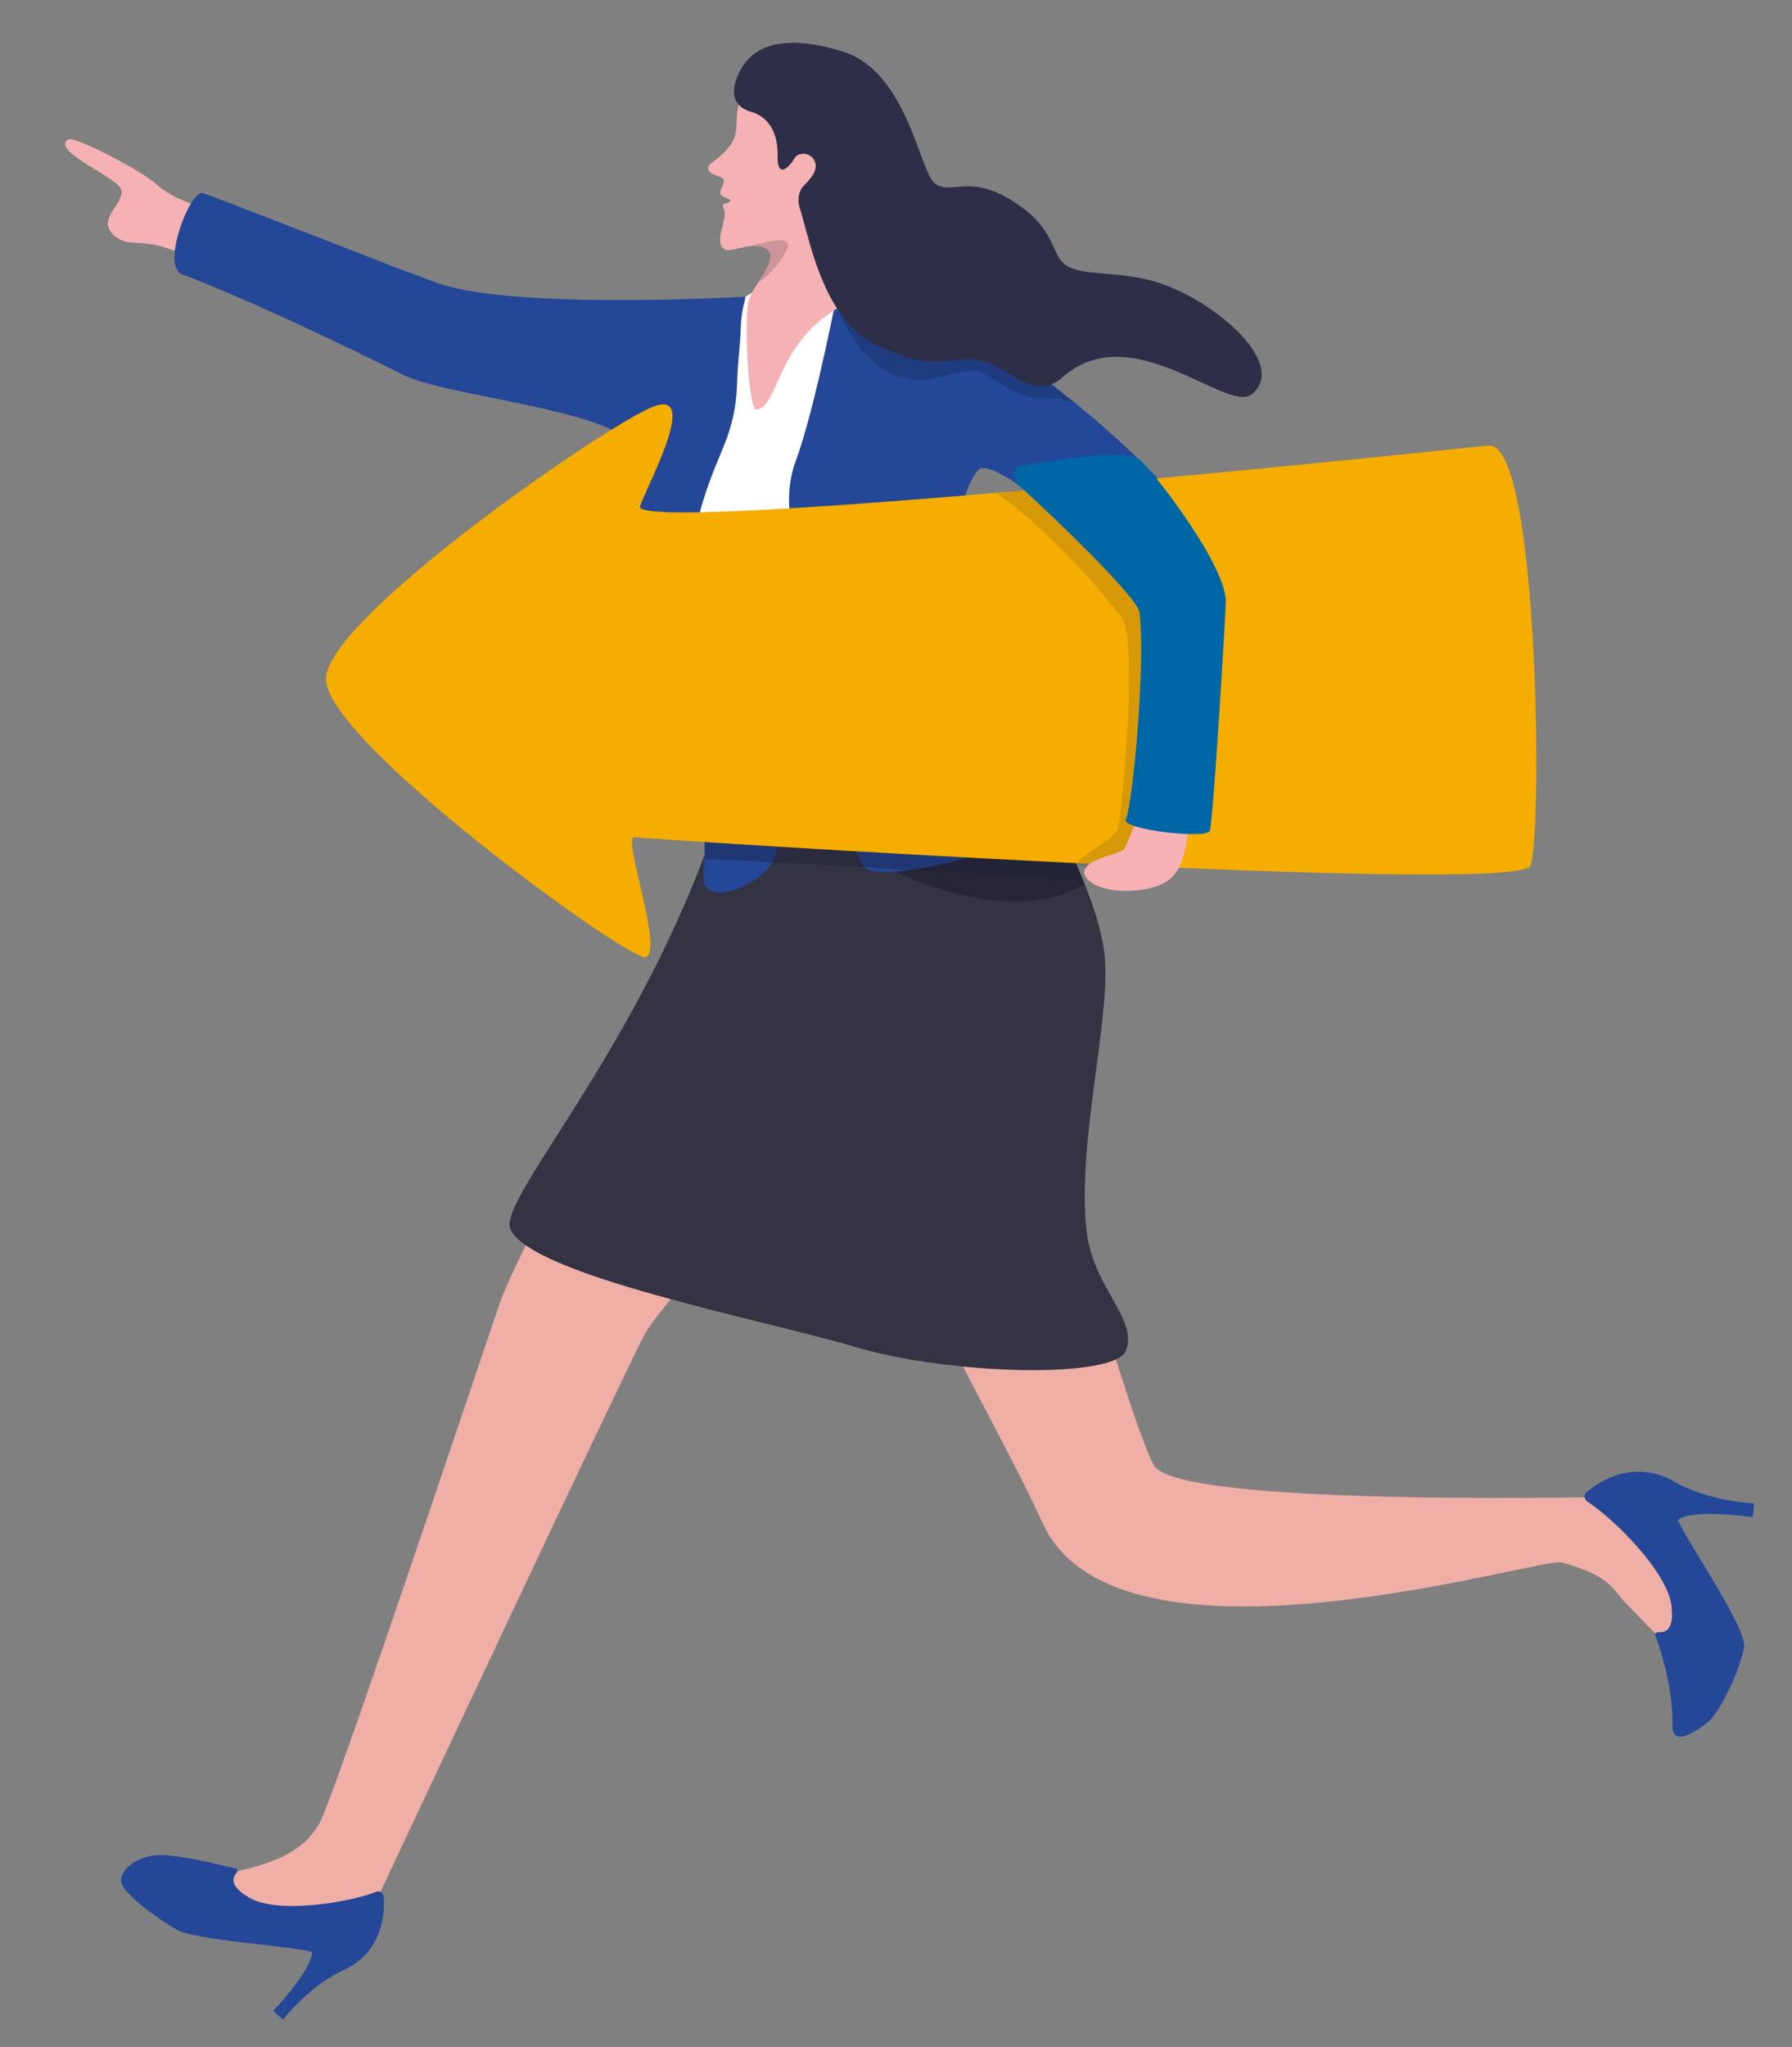 <?xml version="1.0" encoding="utf-8"?>
<!-- Generator: Adobe Illustrator 26.1.0, SVG Export Plug-In . SVG Version: 6.00 Build 0)  -->
<svg version="1.1" id="Layer_1" xmlns="http://www.w3.org/2000/svg" xmlns:xlink="http://www.w3.org/1999/xlink" x="0px" y="0px"
	 viewBox="0 0 899.2 1026.9" style="enable-background:new 0 0 899.2 1026.9;" xml:space="preserve">
<rect x="0" y="0" width="899.2" height="1026.9" fill="#808080" stroke="none"/>
<style type="text/css">
	.st0{fill:#F5B1B4;}
	.st1{fill:#EFAEA6;}
	.st2{fill:#244798;}
	.st3{fill:#333344;}
	.st4{fill:#FFFFFF;}
	.st5{opacity:0.28;fill:#070716;enable-background:new    ;}
	.st6{opacity:0.38;fill:#1F1F39;enable-background:new    ;}
	.st7{fill:#F4AD00;}
	.st8{opacity:0.14;fill:#1F1F3B;enable-background:new    ;}
	.st9{opacity:0.17;fill:#070716;enable-background:new    ;}
	.st10{fill:#2E2E49;}
	.st11{fill:#0067A7;}
</style>
<path class="st0" d="M136.4,117.4c-7.3-3.6-20.2-8.7-30.4-11.9c-10-3-19.9-6.4-27.2-12.8c-9.6-8.5-42-24.5-44.6-22.8
	C25.3,75.6,58,88.6,60.6,94.6c3.2,7.6-15,16-1.2,25.1c6.2,4.1,13.6-0.4,30.1,7c9.9,4.4,30.6,18,35.3,18.2
	C129.4,145.1,136.4,117.4,136.4,117.4z"/>
<path class="st1" d="M483,685c13.2,25.9,27.9,52.4,40.4,79.5c37.9,81.9,249.5,16.5,260.1,19.3c22.6,6,25.4,12.5,31,19.1l20.8,21.4
	l16.7-36.6l-28.2-37.1c0,0-232.8,6.3-244.8-15.5c-4.7-8.6-13.9-36.4-23.4-67c-2.8-9-5.5-18.2-8.3-27.3
	C536,602.1,526,566.6,526,566.6c-2.7-5.8-14-59-13.4-65.3c1.6-16.9-33.8-97.2-67.8-71.2c-55.9,42.8-45.3,93.2-45.3,93.2
	s34.9,67,76.7,148.6L483,685z"/>
<path class="st2" d="M796.2,748.4c6.5-5.4,23-16,42.3-6c18.8,11.1,41.7,11.8,41.7,11.8l-0.7,6.9c0,0-31-4.4-37.5,1.4
	c4.4,11,35.1,54.6,33.1,64.1c-3,14.5-13.2,33.3-17.7,37c-5.4,4.5-18.4,13.5-18.2,2c0.5-22.3-8.7-45.4-8.7-45.4s-0.1-1.5,1.3-1.4
	c3.1,0.1,8.3,0.1,7-12.8c-1.7-17.1-28.7-43.9-42.5-52.9C794.8,752,794.7,749.6,796.2,748.4z"/>
<g>
	<path class="st1" d="M471.9,453.6l-25.3,9.2c-0.9,0.3-1.8,0.8-2.5,1.5c-9.3,8.2-60.6,46.1-82.4,65.4c-0.2,0.1-8.3-30.4-23.5-18.8
		c-19,14.4-76,109.2-88,144.5c-15.5,45.5-83.2,248-90,259.4c-6.7,11.4-16.4,17.7-37.7,23.1c-0.2,0.1-0.4,0.1-0.6,0.1l0,0
		c-8.6,1.4-9,13.9-0.5,15.7l35.9,7.8c0.8,0.2,1.7,0.2,2.5,0.1l22.2-2.5c2.7-0.3,5.1-2,6.3-4.5c0,0,125.4-267.1,135.2-285.3
		s114.3-132.9,114.3-132.9c1.9-1.4,30.4,29.4,32.7,30c7.9,2.2,29.7,3.1,62.5-36.4c9.9-11.9-1-39.2-4.7-47.7c-0.7-1.6-2-3-3.5-3.8
		L478.1,454C476.2,453,474,452.8,471.9,453.6z"/>
	<path class="st2" d="M156.5,979.1c-7.3-1.9-31.1-3.9-48.7-6.5c-7.8-1.2-14.4-2.4-17.7-3.9c-0.3-0.1-0.6-0.3-0.9-0.4
		c-8.9-4.9-27.1-17.9-28.3-23.9c-1.3-6,7.7-13.6,19.2-13.8c4.8-0.1,12.4,1.1,19.5,2.5c7.3,1.5,14.2,3.2,17.2,3.9
		c1.1,0.3,1.7,0.4,1.7,0.4s1.2,0.7,0.4,1.8c-1.8,2.3-4.6,6.4,6,12.7c14.1,8.4,49.6,2.7,64-2.9c1.7-0.6,3.4,0.5,3.6,2.3
		c0.6,8-0.2,27-18.6,36.3c-18.8,8.2-31.9,25.6-31.9,25.6l-4.9-4.5C137,1008.9,157.3,987.4,156.5,979.1z"/>
</g>
<path class="st3" d="M565,677.5c-5.4,14.4-88.8,12.4-137-2.1c-44.4-13.3-161.4-35.5-171.9-58.8c-6.9-15.4,71.6-97.7,107.8-218.5
	c55.6,17.6,140-31.6,140-31.6s0.5,0.8,1.5,2.4c5.7,9.1,26.2,42.6,38.9,74.6c5.1,12.8,8.9,25.3,10,35.9c3.2,30.9-14,94.2-9.1,137.8
	C548.3,646,571.1,661.4,565,677.5z"/>
<path class="st4" d="M394.1,136.5L370.6,151l-26.7,134.7c0,0,15.3,80.9,35.2,108.5c25.9,35.9,101.4-8.6,97.7-17
	C442.6,300.6,423.3,135,423.3,135L394.1,136.5z"/>
<path class="st5" d="M544.3,443.5c-44.3,26.2-111-14.4-111-14.4l64-51.9l8.1-8.3C511.2,378,531.7,411.5,544.3,443.5z"/>
<path class="st2" d="M613.6,288.8c4,33.2-9.6,114.4-11,120.7c-1.5,6.3-36.4-0.4-37.2-2.9c-0.8-2.7,10.3-92.4,6.3-103.7
	c-6.6-18.4-72.3-75.1-80.5-67.4c-9.8,9.2-17.4,54.2-11.5,84.4c1.2,6.4,3.1,12.1,5.7,16.8c14.9,26.5,45.1,56.2,44.2,70.8
	c-0.9,14.6-87.5,38-96.3,27.1c-10.3-12.7-10.1-98.6-18.9-120.4c-7.9-19.4-25.8-54.1-15.2-82.7c7.9-21.1,16.9-64.4,21.2-85.7
	c0.1-0.3,0.1-0.6,0.2-0.9c1.4-7.1,2.2-11.5,2.2-11.5c5.7,1.3,12.3,3.6,19.4,6.7c15.9,6.8,34.7,17.5,53.6,29.9
	C545.9,202.5,610.3,261.2,613.6,288.8z"/>
<path class="st2" d="M350.5,259.6c-7,27.6,33.4,92.2,39.5,142.3c0.1,0.7,0.2,1.3,0.2,2c0.9,8.5,0.8,16.6-0.8,24
	c-2.1,10-16.1,18-25.5,19.6c-6.5,1.1-11.5-1.5-10.9-8.6c5.6-64.1-34-115.2-38.8-185.2c-1.1-15.8,9.7-20.8,5-28.9
	c-11.4-19.5-95-25.7-117-36.8c-26.7-13.5-79.1-38.5-110.9-50.4c-10.7-4,4.2-43,10.6-40.7c23.7,8.6,95.9,37.3,117,44.9
	c26.4,9.5,90.7,10.2,154.9,7.1c0.9,0-1.9,5.8-2.1,15.7c-0.2,7.5-1.5,16.6-1.8,26.9C369,220.9,358.8,226.9,350.5,259.6z"/>
<g>
	<path class="st6" d="M354.2,412.4l-0.7,18.4c0,0,73.3,3.6,89.5,4.9c21.2,1.6,99.8,6,99.8,6l-10.4-33.4L354.2,412.4z"/>
	<path class="st7" d="M746.8,223.5c0,0-431.9,45.8-425.7,30.4c6.2-15.4,29.4-58.9,6.4-49.8c-23,9-162.3,105-163.9,136
		c-1.6,31,151.9,141.8,160.2,140.1c9.9-2-12-61.1-5.4-60.2c6.7,0.9,430.9,28.6,449.1,14.9C774.1,429.9,773,220.3,746.8,223.5z"/>
	<path class="st8" d="M500.2,247.5c26.5,18.3,54,51.2,62.4,61.7c9.2,11.6-0.1,100.7-1.6,106.4c-1.4,5.7-26.5,17.1-18.9,18.9
		c6.4,1.6,46.8-0.1,46.8-0.1l4.9-127.1l-35.5-52.7l-23.1-11.1L500.2,247.5z"/>
</g>
<path class="st9" d="M420.2,154.8c13.1,30.2,29.1,34.4,38.5,35.7c9.4,1.3,24.5-6.2,32.9-4c6,1.6,16.8,13.1,29.5,13.1
	c12.7,0,17.6,2.2,17.6,2.2L522.3,189l-90.5-35.3L420.2,154.8z"/>
<g>
	<g>
		<path class="st0" d="M355.6,85.4c1.6,3.4,8.3,2.5,7.6,5.9c-0.7,3.4-3.7,5.6-0.1,7.4c2.4,1.2,5.1,1.3,2,3.1
			c-1.2,0.7-3.5-0.5-1.7,3.8c1.7,4.3-5.9,17,0.7,19.7c2,0.8,7.1-1.2,12.2-1.8c3.4-0.4,6.8-0.2,9.1,2.1c3.4,3.4-1.1,10-5.1,16.3
			c-2,3.1-3.8,6.1-4.6,8.6c-2.4,7.6-0.4,55.7,4,55c11-1.7,9.8-31.8,39.2-50c35.1-21.7,1.6-66.9,1.6-66.9l-7.6-27.1l-41.5-11.1
			c-3.9,9.5,1.1,15.7-6.3,24.2C359.3,81.4,354,82,355.6,85.4z"/>
		<path class="st10" d="M628.1,197.8c-12.3,9.9-60.2-39.3-95-8.5c-13.8,12.2-25.3-3.4-39-7.9c-2.3-0.7-4.6-1.2-6.9-1.2
			c-9,0.1-14.1,1.9-21.8,1.2l0,0c-1.8-0.2-3.7-0.5-5.9-1c-1.8-0.4-3.8-1-5.9-1.7c-3.9-1.3-8.5-3.1-14-5.7
			c-5.8-2.7-10.7-6.8-14.8-11.7l0,0c-0.1-0.2-0.3-0.3-0.4-0.5c-14.8-18-19.6-46.2-23.1-56.4c-1.2-3.5-0.7-8.5,1.9-11.1
			c3.4-3.6,7.8-8,5.5-12.7c-2.1-4.4-8.2-4.3-9.9-1.4c-4.3,7.1-8.9,8.8-8.6-0.9c0.4-16-8.6-20.9-13-22.1c-2.9-0.8-4.9-2-6.3-3.4l0,0
			c-5.3-5.5-1.1-14.5,0.7-17.8c8.5-15.6,28-16.3,51.1-9.2c32.6,10.1,38.5,59.7,46.3,66.1s16.3-4.6,37.4,7.9
			c24.6,14.6,20.1,27.7,28.7,33.4c7.6,5,22.9,2.9,40.8,7.1C606.2,147.4,647.5,182.2,628.1,197.8z"/>
	</g>
	<path class="st9" d="M385.4,125.6c3.4,3.4-1.1,10-5.1,16.3c8.4-5.3,15.8-16.9,15.1-19.4c-1.2-4.1-12.5-0.7-19.1,0.9
		C379.8,123,383.1,123.3,385.4,125.6z"/>
</g>
<path class="st0" d="M596.8,405.1c-0.4,10.3-0.7,29.4-10.5,36.5s-34.6,7.5-41.1-1.2s17.3-11.9,18.8-14.4c4.6-8,10.1-26.1,7-31.8
	C567.9,388.6,596.8,405.1,596.8,405.1z"/>
<path class="st11" d="M510.2,234.2c0,0-2.4,7,0.2,8.7c2.6,1.7,60.3,55.5,61.4,64.3c3.1,23.9-3.1,95-6.9,103.9
	c-2.2,5.1,40.4,9.9,42.1,5.8c1.7-4.1,7.1-93.9,8.1-114.6c0.8-17.6-35.3-64.7-43.2-71.7C563.9,223.6,510.2,234.2,510.2,234.2z"/>
</svg>

